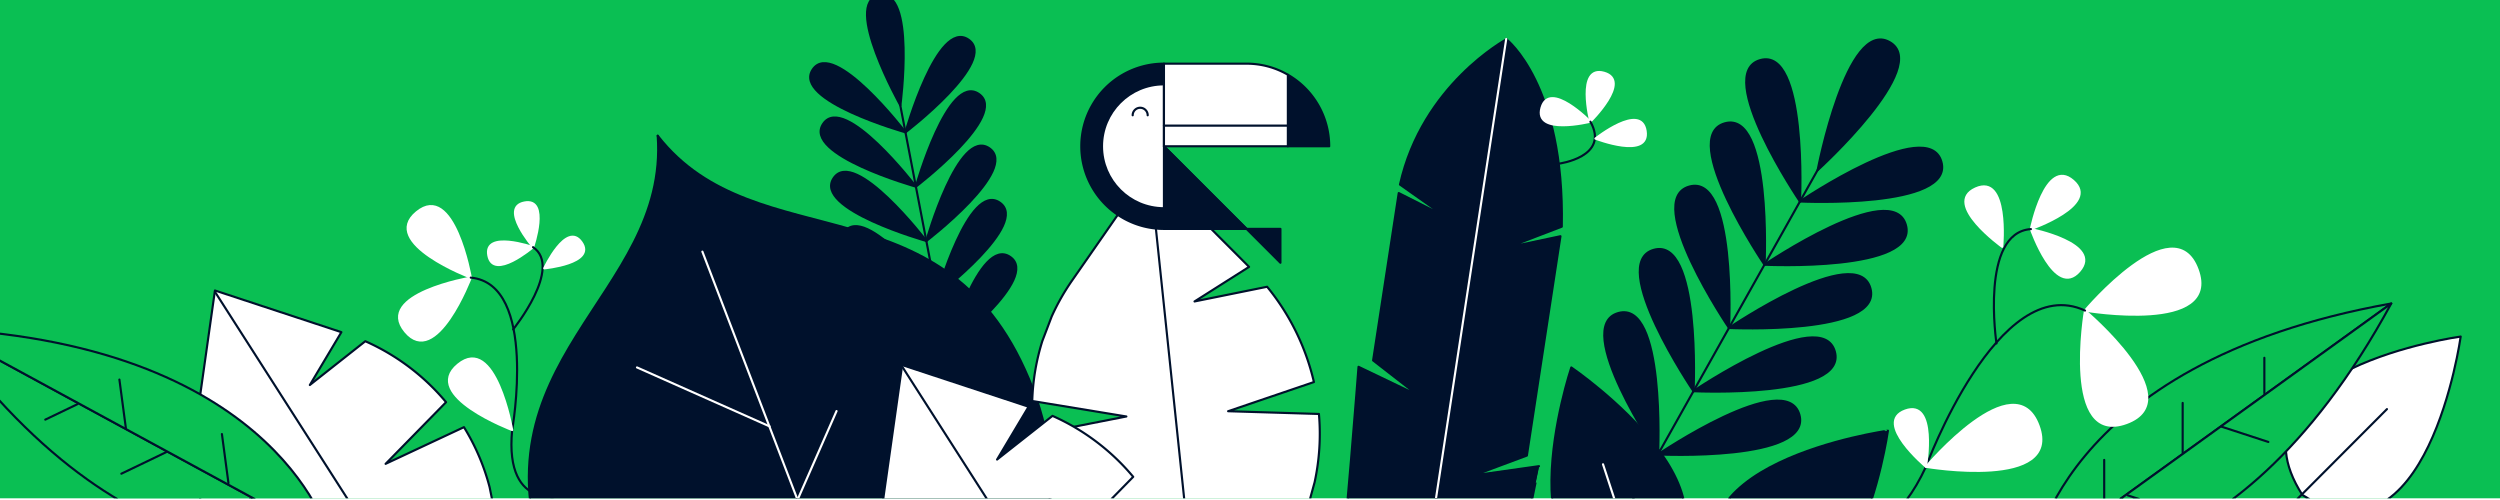 <svg xmlns="http://www.w3.org/2000/svg" xmlns:xlink="http://www.w3.org/1999/xlink" viewBox="0 0 1500 300"><defs><style>.cls-1,.cls-10,.cls-5{fill:none;}.cls-2,.cls-8{fill:#00112c;}.cls-10,.cls-11,.cls-2,.cls-6,.cls-7{stroke:#00112c;}.cls-10,.cls-11,.cls-12,.cls-2,.cls-5,.cls-6,.cls-7{stroke-linecap:round;stroke-linejoin:round;stroke-width:1.29px;}.cls-3{clip-path:url(#clip-path);}.cls-11,.cls-4{fill:#0abf53;}.cls-12,.cls-5{stroke:#fff;}.cls-12,.cls-6{fill:#fff;}.cls-7{fill:#00af60;}.cls-9{clip-path:url(#clip-path-2);}</style><clipPath id="clip-path"><rect class="cls-1" x="-0.6" width="1500.6" height="298.98"/></clipPath><clipPath id="clip-path-2"><path class="cls-2" d="M698.37,87.77V38.2a49.57,49.57,0,0,0,0,99.14h49.57Z"/></clipPath></defs><g id="Layer_1" data-name="Layer 1"><g class="cls-3"><rect class="cls-4" x="-85.17" y="-21.78" width="1676.76" height="372.65"/><path class="cls-2" d="M394.63,81.46,528.72,430.12S378.81,473.94,329.21,345,401.66,178,394.63,81.46Z"/><path class="cls-2" d="M394.63,81.46,528.72,430.12s140.64-67.92,91-196.9S454.1,157.83,394.63,81.46Z"/><line class="cls-5" x1="382.2" y1="220.46" x2="461.76" y2="255.83"/><line class="cls-5" x1="501.92" y1="246.64" x2="478.77" y2="299.33"/><path class="cls-2" d="M833.93,480.16,903.87,23.58S853.34,50.81,840,110.74L867.25,130l-28-14.16-15.38,100.4,27,21-35.75-17.15S807,326.27,803.18,351.23L798.92,379l26.62,23.23L797.7,387S792.66,419.86,833.93,480.16Z"/><path class="cls-2" d="M833.93,480.16,903.87,23.58s35,27.23,33.19,112.41l-32.58,12.49,31.79-6.74L916.12,273.33l-32,11.93,39.26-5.56S911,338.39,907.15,363.34s-10.76,38.74-10.76,38.74S872.52,459.37,833.93,480.16Z"/><path class="cls-6" d="M784.85,303.61l3.91-14.23a137.64,137.64,0,0,0,2.6-41l-54.48-1.65,51.47-17.5a140.32,140.32,0,0,0-28.08-57.17l-43.54,8.81,32.71-20.75L690.21,100.8l-47.07,67.66A134.35,134.35,0,0,0,631,189.92l-5.57,14.61a133,133,0,0,0-6.08,36.07l56.46,9.29-55.57,10.9A142.53,142.53,0,0,0,641,319.48l29-8.31-19.75,21.41a142.84,142.84,0,0,0,68.26,47.22h0A130.9,130.9,0,0,0,784.85,303.61Z"/><line class="cls-7" x1="689.81" y1="101.58" x2="726.48" y2="451.78"/><path class="cls-2" d="M568.4,209.77s-43.09-56.28-55.67-37.72S568.4,209.77,568.4,209.77Z"/><path class="cls-2" d="M562.14,177.18S519,120.9,506.47,139.45,562.14,177.18,562.14,177.18Z"/><path class="cls-2" d="M555.87,144.58s-43.09-56.28-55.66-37.72S555.87,144.58,555.87,144.58Z"/><path class="cls-2" d="M549.61,112s-43.09-56.28-55.67-37.73S549.61,112,549.61,112Z"/><path class="cls-2" d="M543.35,79.39s-43.1-56.28-55.67-37.72S543.35,79.39,543.35,79.39Z"/><path class="cls-2" d="M568.31,209.79s19.17-68.24,37.72-55.67S568.31,209.79,568.31,209.79Z"/><path class="cls-2" d="M562.05,177.19s19.17-68.24,37.72-55.66S562.05,177.19,562.05,177.19Z"/><path class="cls-2" d="M555.79,144.6S575,76.36,593.51,88.93,555.79,144.6,555.79,144.6Z"/><path class="cls-2" d="M549.52,112s19.17-68.24,37.72-55.66S549.52,112,549.52,112Z"/><path class="cls-2" d="M543.26,79.41S562.42,11.17,581,23.74,543.26,79.41,543.26,79.41Z"/><line class="cls-2" x1="537.33" y1="48.44" x2="580.93" y2="275.33"/><path class="cls-2" d="M540.22,63.24s-34.7-61.8-12.69-66S540.22,63.24,540.22,63.24Z"/><path class="cls-2" d="M994.84,272.71s4.45-92.82-23.85-84.87S994.84,272.71,994.84,272.71Z"/><path class="cls-2" d="M1016.14,234.77s4.45-92.82-23.85-84.87S1016.14,234.77,1016.14,234.77Z"/><path class="cls-2" d="M1037.44,196.83s4.44-92.82-23.85-84.88S1037.44,196.83,1037.44,196.83Z"/><path class="cls-2" d="M1058.74,158.88s4.44-92.82-23.85-84.87S1058.74,158.88,1058.74,158.88Z"/><path class="cls-2" d="M1080,120.94s4.44-92.82-23.85-84.87S1080,120.94,1080,120.94Z"/><path class="cls-2" d="M994.74,272.66s76.92-52.14,84.87-23.85S994.74,272.66,994.74,272.66Z"/><path class="cls-2" d="M1016,234.71s76.92-52.13,84.87-23.84S1016,234.71,1016,234.71Z"/><path class="cls-2" d="M1037.34,196.77s76.92-52.14,84.87-23.85S1037.34,196.77,1037.34,196.77Z"/><path class="cls-2" d="M1058.63,158.82s76.93-52.13,84.88-23.84S1058.63,158.82,1058.63,158.82Z"/><path class="cls-2" d="M1079.93,120.88s76.93-52.13,84.88-23.84S1079.93,120.88,1079.93,120.88Z"/><line class="cls-2" x1="1100.2" y1="84.85" x2="951.93" y2="348.98"/><path class="cls-2" d="M1090.57,102.12s17.52-91.26,43.15-76.87S1090.57,102.12,1090.57,102.12Z"/><path class="cls-6" d="M708.85,350.87l-2.79-13.78a131.23,131.23,0,0,0-15.39-36l-47,22,36.25-37a133.74,133.74,0,0,0-48.43-36.56l-33.24,26.19,18.91-31.69-75.86-25-11,77.75a127.67,127.67,0,0,0-1.14,23.48l1.53,14.81A127,127,0,0,0,541,368.37L593,352l-42.58,33.14a135.86,135.86,0,0,0,42.86,41l21.08-19.52-7.6,26.68a136.06,136.06,0,0,0,78.33,10.85l.09-.13A124.34,124.34,0,0,0,708.85,350.87Z"/><line class="cls-7" x1="541.26" y1="219.87" x2="689.72" y2="451.78"/><path class="cls-6" d="M296.55,306.08l-2.79-13.78a131.23,131.23,0,0,0-15.39-36l-47,22,36.26-37a133.66,133.66,0,0,0-48.44-36.56L185.91,231l18.91-31.7-75.85-25L118,252a127.61,127.61,0,0,0-1.14,23.47l1.53,14.82a126.71,126.71,0,0,0,10.33,33.29l52-16.35-42.58,33.13a135.75,135.75,0,0,0,42.86,41l21.08-19.52-7.6,26.69a136.06,136.06,0,0,0,78.33,10.85l.09-.13A124.32,124.32,0,0,0,296.55,306.08Z"/><line class="cls-7" x1="128.97" y1="175.07" x2="277.42" y2="406.98"/><polygon class="cls-2" points="768.25 157.65 747.94 137.34 768.25 137.34 768.25 157.65"/><path class="cls-8" d="M698.37,87.77V38.2a49.57,49.57,0,0,0,0,99.14h49.57Z"/><g class="cls-9"><circle class="cls-6" cx="698.37" cy="87.77" r="37.18"/></g><path class="cls-10" d="M698.37,87.77V38.2a49.57,49.57,0,0,0,0,99.14h49.57Z"/><path class="cls-2" d="M797.51,87.77H772.72V44.84A49.53,49.53,0,0,1,797.51,87.77Z"/><path class="cls-6" d="M772.72,44.84V87.77H698.37V38.2h49.57A49.3,49.3,0,0,1,772.72,44.84Z"/><polygon class="cls-2" points="698.37 87.77 698.37 137.34 747.94 137.34 698.37 87.77"/><line class="cls-2" x1="698.37" y1="75.38" x2="772.72" y2="75.38"/><path class="cls-10" d="M688.61,69.16a4.5,4.5,0,1,0-9,0"/><line class="cls-5" x1="421.43" y1="150.99" x2="528.49" y2="430.24"/><line class="cls-5" x1="903.73" y1="23.39" x2="833.94" y2="479.94"/><path class="cls-2" d="M985.61,347.86c76.72-45.81-42.82-127.38-42.82-127.38S896.8,357.69,985.61,347.86Z"/><path class="cls-2" d="M1037.75,353.42c75.17,48.32,95-95,95-95S989.44,278.26,1037.75,353.42Z"/><line class="cls-5" x1="961.81" y1="278.58" x2="998.57" y2="390.79"/><path class="cls-6" d="M1381.41,296.93c75.16,48.32,95-95,95-95S1333.09,221.77,1381.41,296.93Z"/><line class="cls-6" x1="1432.17" y1="245.47" x2="1361" y2="316.84"/><path class="cls-11" d="M1434.76,182.09,1219.28,337.56S1232.28,218.29,1434.76,182.09Z"/><path class="cls-11" d="M1434.76,182.09,1219.28,337.56S1336.57,362.83,1434.76,182.09Z"/><line class="cls-11" x1="1309.6" y1="241.77" x2="1309.6" y2="271.45"/><line class="cls-11" x1="1358.61" y1="214.68" x2="1358.61" y2="235.96"/><line class="cls-11" x1="1262.52" y1="275.95" x2="1262.52" y2="305.63"/><line class="cls-11" x1="1304.9" y1="306.45" x2="1276.68" y2="297.23"/><line class="cls-11" x1="1361" y1="265.17" x2="1332.79" y2="255.96"/><path class="cls-11" d="M-35.19,197.27,198.28,324.11S85.16,364.07-35.19,197.27Z"/><path class="cls-11" d="M-35.19,197.27,198.28,324.11S170.25,207.46-35.19,197.27Z"/><line class="cls-11" x1="72.82" y1="284.22" x2="99.57" y2="271.36"/><line class="cls-11" x1="27.17" y1="251.78" x2="46.35" y2="242.56"/><line class="cls-11" x1="124.02" y1="311.84" x2="150.77" y2="298.98"/><line class="cls-11" x1="133.15" y1="260.43" x2="137.07" y2="289.85"/><line class="cls-11" x1="71.64" y1="227.74" x2="75.56" y2="257.16"/><path class="cls-12" d="M1251,186.34s53.32-63.25,67.55-24.63S1251,186.34,1251,186.34Z"/><path class="cls-12" d="M1251,186.34s63.52,53.37,24.86,67.47S1251,186.34,1251,186.34Z"/><path class="cls-10" d="M1251,186.34c-52.06-24.13-95.44,93.72-95.44,93.72-30.19,65.13-67.27,24.53-67.27,24.53"/><path class="cls-12" d="M1155.57,280.06s53.32-63.25,67.55-24.63S1155.57,280.06,1155.57,280.06Z"/><path class="cls-12" d="M1155.57,280.06s-31.76-26.68-12.43-33.73S1155.57,280.06,1155.57,280.06Z"/><path class="cls-12" d="M1218.53,137.46s8.72-43.44,25.36-29S1218.53,137.46,1218.53,137.46Z"/><path class="cls-12" d="M1218.53,137.46s43.58,8.67,29.06,25.25S1218.53,137.46,1218.53,137.46Z"/><path class="cls-10" d="M1197.89,206.05s-10-66.5,20.64-68.59"/><path class="cls-12" d="M1201.33,148.09s-36.1-25.91-16-35S1201.33,148.09,1201.33,148.09Z"/><path class="cls-12" d="M282.47,166.57s-10-57.76-32.48-39.24S282.47,166.57,282.47,166.57Z"/><path class="cls-12" d="M282.47,166.57s-57.94,9.89-39.34,32.35S282.47,166.57,282.47,166.57Z"/><path class="cls-10" d="M282.47,166.57c40.47,3.87,24.82,91.46,24.82,91.46-4.85,50.62,32.35,39.07,32.35,39.07"/><path class="cls-12" d="M307.29,258s-10-57.76-32.49-39.24S307.29,258,307.29,258Z"/><path class="cls-12" d="M319.83,148.3s10.21-29.68-5.13-26.79S319.83,148.3,319.83,148.3Z"/><path class="cls-12" d="M319.83,148.3s-29.75-10.3-26.81,5S319.83,148.3,319.83,148.3Z"/><path class="cls-10" d="M307.9,197.62s29.93-37.07,11.93-49.32"/><path class="cls-12" d="M326.54,161s31.35-2.93,22.33-15.68S326.54,161,326.54,161Z"/><path class="cls-12" d="M954.21,73s25-24.57,8.21-29.33S954.21,73,954.21,73Z"/><path class="cls-12" d="M954.21,73s-24.6-25.09-29.3-8.31S954.21,73,954.21,73Z"/><path class="cls-10" d="M935.26,98.21s30.83-4,19-25.19"/><path class="cls-12" d="M957.26,83.15S990,95.82,987.37,78.6,957.26,83.15,957.26,83.15Z"/></g></g></svg>